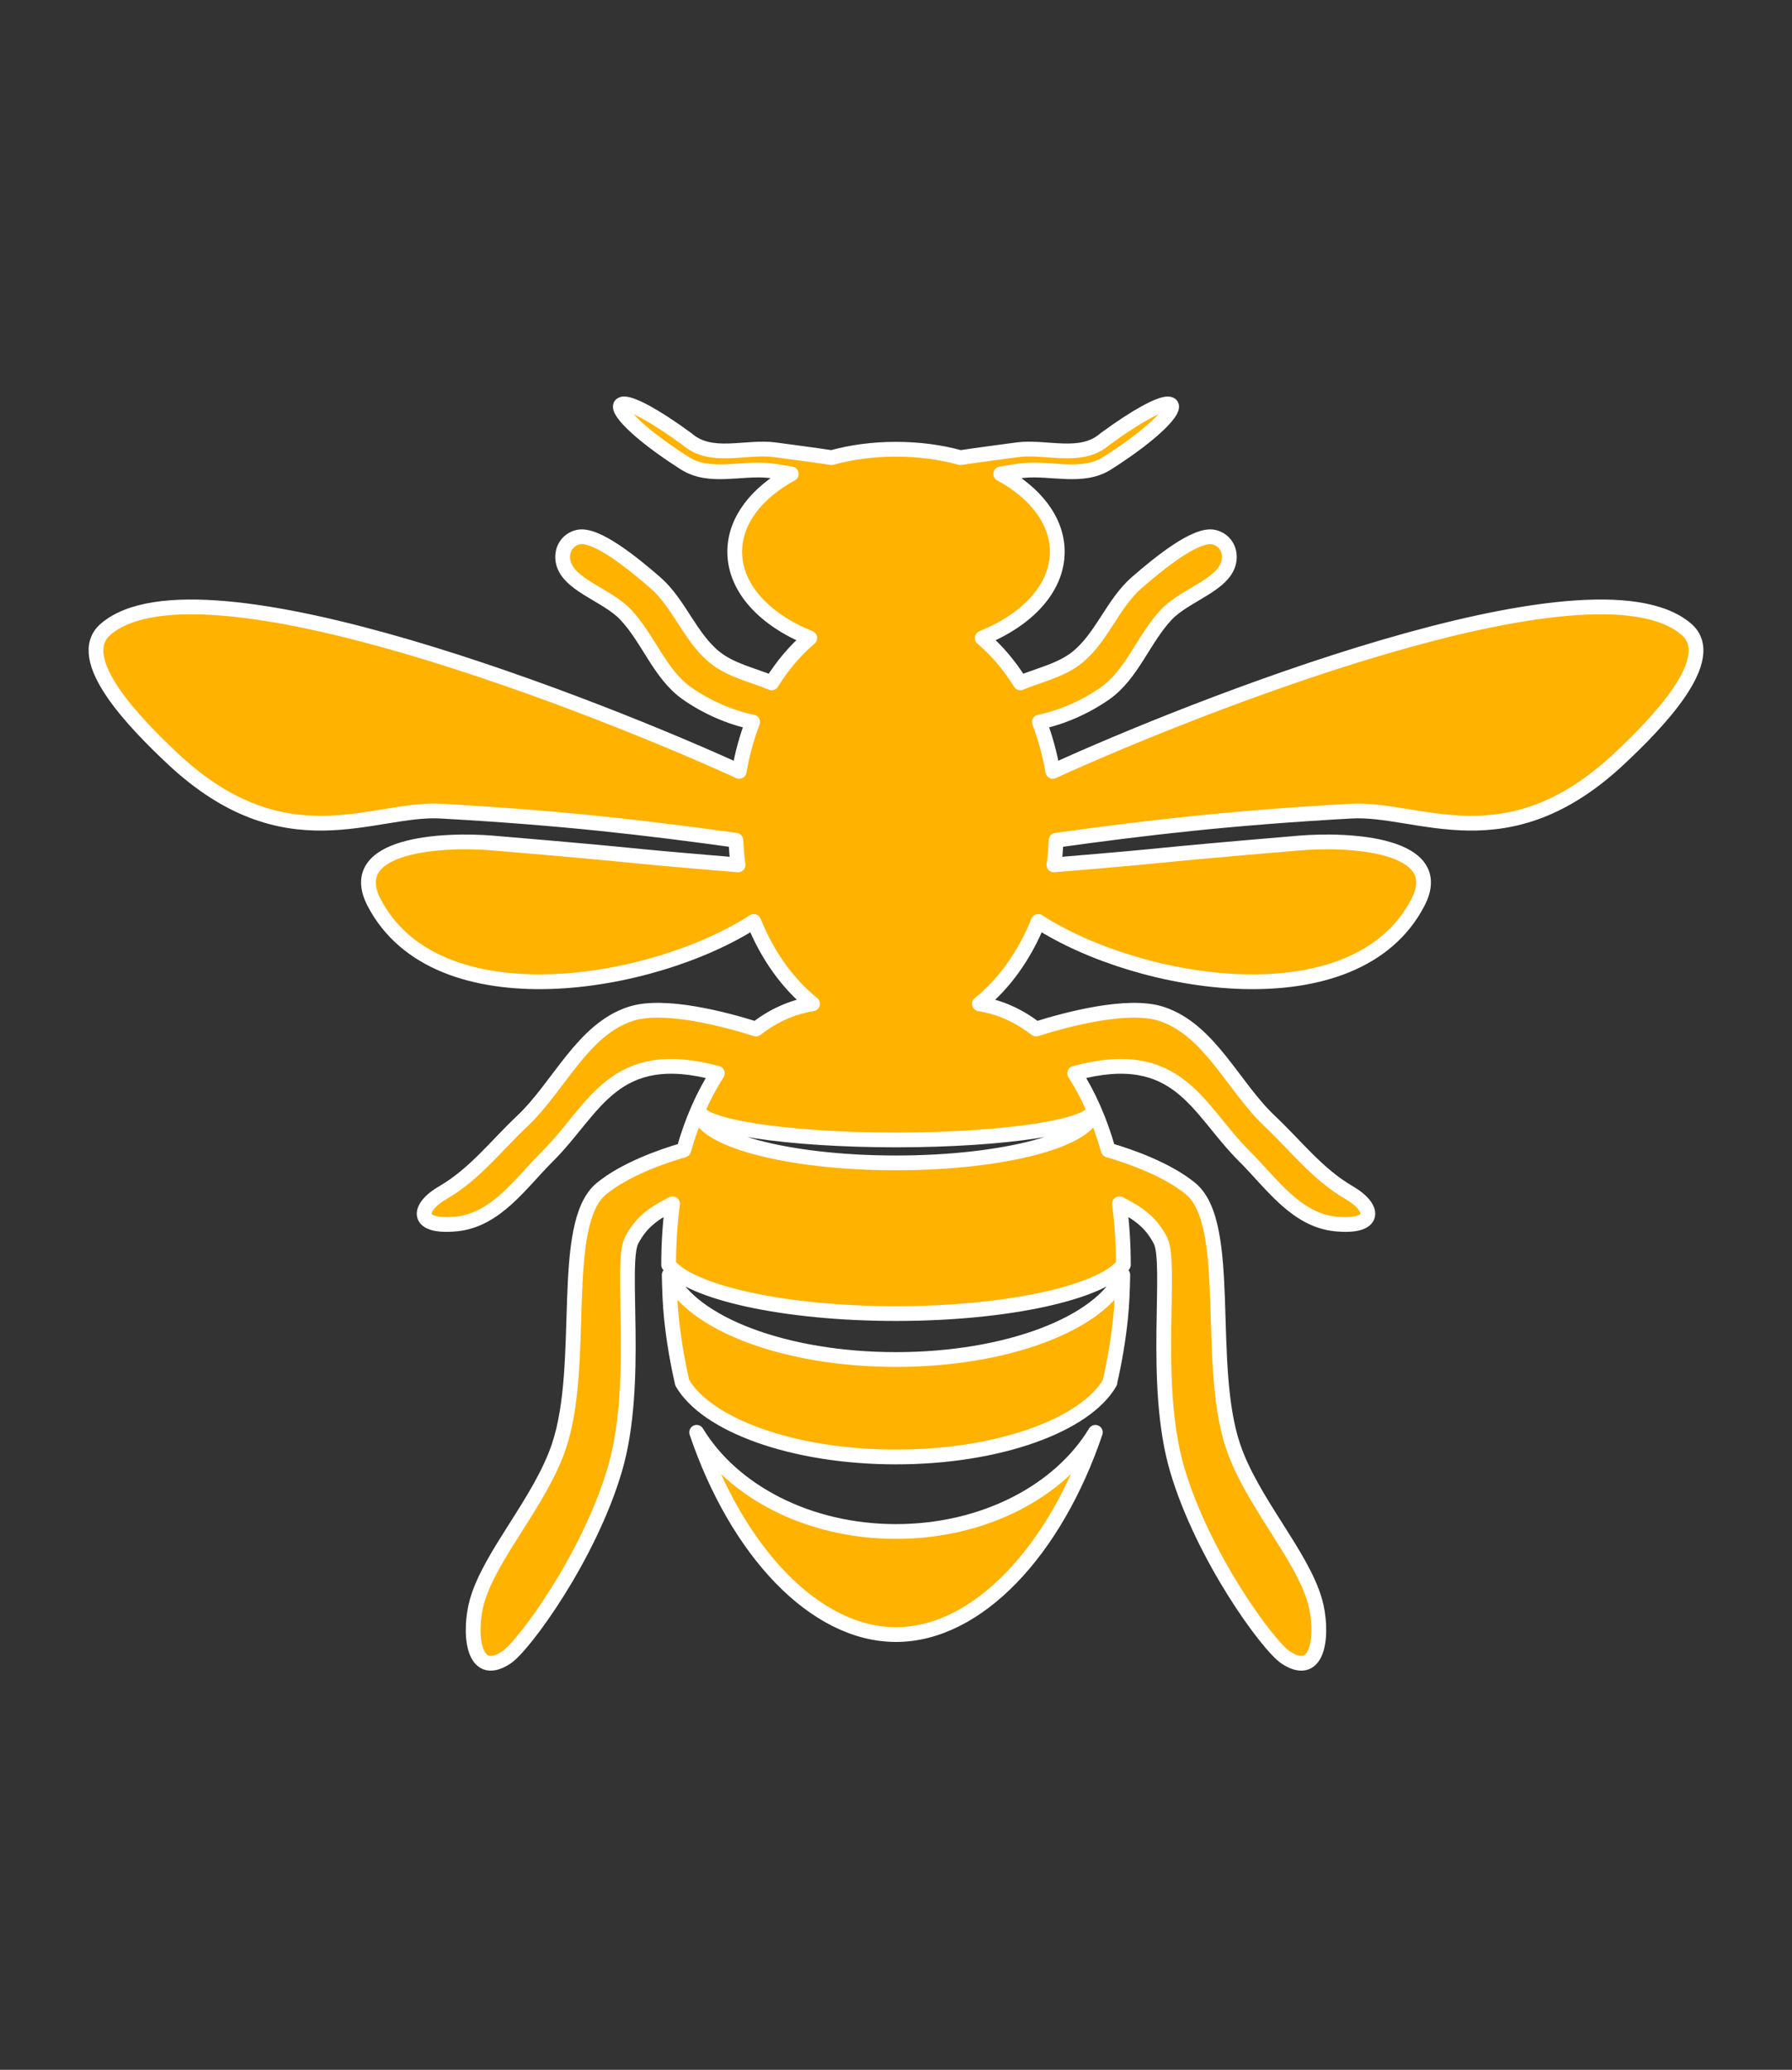 <?xml version="1.0" encoding="UTF-8" standalone="no"?>
<!-- Created with Inkscape (http://www.inkscape.org/) -->

<svg
   xmlns:osb="http://www.openswatchbook.org/uri/2009/osb"
   xmlns:dc="http://purl.org/dc/elements/1.1/"
   xmlns:cc="http://creativecommons.org/ns#"
   xmlns:rdf="http://www.w3.org/1999/02/22-rdf-syntax-ns#"
   xmlns:svg="http://www.w3.org/2000/svg"
   xmlns="http://www.w3.org/2000/svg"
   xmlns:xlink="http://www.w3.org/1999/xlink"
   xmlns:sodipodi="http://sodipodi.sourceforge.net/DTD/sodipodi-0.dtd"
   xmlns:inkscape="http://www.inkscape.org/namespaces/inkscape"
   width="100"
   height="115.47"
   id="svg2"
   version="1.1"
   inkscape:version="0.48.5 r10040"
   sodipodi:docname="bee_black.svg">
  <rect width="100%" height="100%" fill="#333333" stroke="none"/>
  <defs
     id="defs4">
    <inkscape:path-effect
       effect="skeletal"
       id="path-effect13681"
       is_visible="true"
       pattern="M 0,5 C 0,2.24 2.24,0 5,0 7.76,0 10,2.24 10,5 10,7.76 7.76,10 5,10 2.24,10 0,7.76 0,5 z"
       copytype="single_stretched"
       prop_scale="1"
       scale_y_rel="false"
       spacing="0"
       normal_offset="0"
       tang_offset="0"
       prop_units="false"
       vertical_pattern="false"
       fuse_tolerance="0" />
    <inkscape:path-effect
       effect="skeletal"
       id="path-effect12794"
       is_visible="true"
       pattern="M 0,5 C 0,2.24 2.24,0 5,0 7.76,0 10,2.24 10,5 10,7.76 7.76,10 5,10 2.24,10 0,7.76 0,5 z"
       copytype="single_stretched"
       prop_scale="1"
       scale_y_rel="false"
       spacing="0"
       normal_offset="0"
       tang_offset="0"
       prop_units="false"
       vertical_pattern="false"
       fuse_tolerance="0" />
    <inkscape:path-effect
       effect="skeletal"
       id="path-effect12777"
       is_visible="true"
       pattern="M 0,5 C 0,2.24 2.24,0 5,0 7.76,0 10,2.24 10,5 10,7.76 7.76,10 5,10 2.24,10 0,7.76 0,5 z"
       copytype="single_stretched"
       prop_scale="1"
       scale_y_rel="false"
       spacing="0"
       normal_offset="0"
       tang_offset="0"
       prop_units="false"
       vertical_pattern="false"
       fuse_tolerance="0" />
    <inkscape:path-effect
       effect="skeletal"
       id="path-effect12773"
       is_visible="true"
       pattern="M 0,5 C 0,2.24 2.24,0 5,0 7.76,0 10,2.24 10,5 10,7.76 7.76,10 5,10 2.24,10 0,7.76 0,5 z"
       copytype="single_stretched"
       prop_scale="1"
       scale_y_rel="false"
       spacing="0"
       normal_offset="0"
       tang_offset="0"
       prop_units="false"
       vertical_pattern="false"
       fuse_tolerance="0" />
    <inkscape:path-effect
       effect="skeletal"
       id="path-effect12767"
       is_visible="true"
       pattern="M 0,5 C 0,2.24 2.24,0 5,0 7.76,0 10,2.24 10,5 10,7.76 7.76,10 5,10 2.24,10 0,7.76 0,5 z"
       copytype="single_stretched"
       prop_scale="1"
       scale_y_rel="false"
       spacing="0"
       normal_offset="0"
       tang_offset="0"
       prop_units="false"
       vertical_pattern="false"
       fuse_tolerance="0" />
    <inkscape:path-effect
       effect="skeletal"
       id="path-effect10911"
       is_visible="true"
       pattern="M 0,5 C 0,2.24 2.24,0 5,0 7.76,0 10,2.24 10,5 10,7.76 7.76,10 5,10 2.24,10 0,7.76 0,5 z"
       copytype="single_stretched"
       prop_scale="1"
       scale_y_rel="false"
       spacing="0"
       normal_offset="0"
       tang_offset="0"
       prop_units="false"
       vertical_pattern="false"
       fuse_tolerance="0" />
    <inkscape:path-effect
       effect="spiro"
       id="path-effect10909"
       is_visible="true" />
    <inkscape:path-effect
       effect="spiro"
       id="path-effect10905"
       is_visible="true" />
    <linearGradient
       id="linearGradient6309">
      <stop
         style="stop-color:#00ff00;stop-opacity:1;"
         offset="0"
         id="stop6311" />
      <stop
         style="stop-color:#00ff00;stop-opacity:0;"
         offset="1"
         id="stop6313" />
    </linearGradient>
    <linearGradient
       id="linearGradient6303"
       osb:paint="solid"
       gradientTransform="matrix(-1.081,0,0,0.638,111.251,4795.684)">
      <stop
         style="stop-color:#ffffff;stop-opacity:1;"
         offset="0"
         id="stop6305" />
    </linearGradient>
    <linearGradient
       inkscape:collect="always"
       xlink:href="#linearGradient6309"
       id="linearGradient6315"
       x1="16.018"
       y1="14.8"
       x2="53.446"
       y2="14.8"
       gradientUnits="userSpaceOnUse" />
    <linearGradient
       inkscape:collect="always"
       xlink:href="#linearGradient6309"
       id="linearGradient6327"
       gradientUnits="userSpaceOnUse"
       x1="16.018"
       y1="14.8"
       x2="53.446"
       y2="14.8" />
  </defs>
  <sodipodi:namedview
     id="base"
     pagecolor="#ffffff"
     bordercolor="#666666"
     borderopacity="1.0"
     inkscape:pageopacity="0.0"
     inkscape:pageshadow="2"
     inkscape:zoom="5.6568543"
     inkscape:cx="0.44743978"
     inkscape:cy="64.709012"
     inkscape:document-units="px"
     inkscape:current-layer="layer1"
     showgrid="false"
     showguides="true"
     inkscape:guide-bbox="true"
     inkscape:window-width="1920"
     inkscape:window-height="1028"
     inkscape:window-x="-8"
     inkscape:window-y="-8"
     inkscape:window-maximized="1">
    <sodipodi:guide
       orientation="-0.5,0.866"
       position="50,0"
       id="guide2985" />
    <sodipodi:guide
       orientation="0.5,0.866"
       position="50,0"
       id="guide10861" />
    <sodipodi:guide
       orientation="-0.5,0.866"
       position="50,115.47"
       id="guide10863" />
    <sodipodi:guide
       orientation="0.5,0.866"
       position="50,115.47"
       id="guide10865" />
    <sodipodi:guide
       orientation="1,0"
       position="50,0"
       id="guide10889" />
    <sodipodi:guide
       orientation="0,1"
       position="-50,57.735"
       id="guide10891" />
  </sodipodi:namedview>
  <g
     inkscape:label="Layer 1"
     inkscape:groupmode="layer"
     id="layer1"
     transform="translate(0,-1989.254)">
    <path
       style="fill:#ffb200;fill-opacity:1;stroke:url(#linearGradient6303);stroke-width:0.824;stroke-linecap:butt;stroke-linejoin:round;stroke-miterlimit:4;stroke-opacity:1;stroke-dasharray:none;stroke-dashoffset:0"
       d="M 34.844 22.531 C 34.777 22.528 34.725 22.543 34.688 22.562 C 34.303 22.762 35.465 24.092 38.219 25.844 C 39.59 26.717 41.346 26.088 42.906 26.25 C 43.313 26.292 43.737 26.366 44.156 26.438 C 42.228 27.486 41 29.043 41 30.781 C 41 32.812 42.674 34.58 45.188 35.594 C 44.382 36.276 43.667 37.116 43.062 38.094 C 41.995 37.652 40.805 37.403 39.906 36.688 C 38.508 35.574 37.912 33.672 36.562 32.5 C 35.303 31.407 33.234 29.723 32.25 29.969 C 31.671 30.113 31.342 30.626 31.406 31.219 C 31.557 32.6 33.834 33.148 34.906 34.281 C 36.186 35.633 36.818 37.62 38.344 38.688 C 39.398 39.425 40.723 40.023 42 40.281 C 41.671 41.142 41.416 42.066 41.25 43.031 C 33.758 39.604 11.209 30.586 5.906 35.094 C 3.974 36.736 7.598 40.409 9.625 42.312 C 15.932 48.235 20.81 45.039 24.594 45.25 C 31.392 45.629 36.012 46.177 41.062 46.875 C 41.095 47.342 41.116 47.8 41.188 48.25 C 33.27 47.592 37.258 47.857 27.5 47.031 C 24.715 46.796 19.186 47.086 20.875 50.344 C 24.358 57.063 36.419 55.053 42.062 51.406 C 42.825 53.308 43.966 54.885 45.344 56 C 44.202 56.183 43.134 56.664 42.188 57.406 C 40.512 56.879 37.068 55.946 35.188 56.562 C 32.487 57.447 31.194 60.614 29.125 62.562 C 27.687 63.917 26.473 65.516 24.719 66.531 C 23.257 67.378 23.16 68.509 25.469 68.281 C 27.689 68.062 29.061 65.992 30.562 64.5 C 33.2 61.881 34.213 58.3 40.031 59.875 C 39.253 61.085 38.612 62.529 38.156 64.156 C 36.881 64.525 34.852 65.253 33.562 66.312 C 31.158 68.288 32.741 76.082 31.188 80.688 C 30.146 83.774 27.369 86.719 26.625 89.312 C 26.159 90.936 26.311 93.742 28.25 92.469 C 29.234 91.822 32.876 86.857 34.312 81.969 C 35.721 77.174 34.571 70.47 35.25 69.188 C 35.755 68.235 36.402 67.716 37.531 67.156 C 37.388 68.24 37.312 69.387 37.312 70.562 C 38.521 72.098 43.748 73.281 50 73.281 C 56.252 73.281 61.479 72.098 62.688 70.562 C 62.688 69.388 62.612 68.24 62.469 67.156 C 63.598 67.716 64.245 68.235 64.75 69.188 C 65.429 70.47 64.279 77.174 65.688 81.969 C 67.124 86.857 70.766 91.822 71.75 92.469 C 73.689 93.743 73.841 90.936 73.375 89.312 C 72.631 86.719 69.854 83.774 68.812 80.688 C 67.259 76.082 68.842 68.288 66.438 66.312 C 65.148 65.253 63.119 64.525 61.844 64.156 C 61.388 62.529 60.747 61.086 59.969 59.875 C 65.787 58.3 66.8 61.881 69.438 64.5 C 70.939 65.992 72.311 68.062 74.531 68.281 C 76.84 68.509 76.743 67.378 75.281 66.531 C 73.527 65.516 72.313 63.917 70.875 62.562 C 68.806 60.614 67.513 57.447 64.812 56.562 C 62.932 55.947 59.488 56.879 57.812 57.406 C 56.866 56.664 55.798 56.183 54.656 56 C 56.034 54.885 57.175 53.308 57.938 51.406 C 63.581 55.054 75.642 57.063 79.125 50.344 C 80.814 47.085 75.285 46.796 72.5 47.031 C 62.742 47.857 66.73 47.592 58.812 48.25 C 58.884 47.8 58.905 47.342 58.938 46.875 C 63.988 46.177 68.608 45.629 75.406 45.25 C 79.19 45.039 84.068 48.235 90.375 42.312 C 92.402 40.409 96.026 36.737 94.094 35.094 C 88.791 30.586 66.242 39.604 58.75 43.031 C 58.584 42.066 58.329 41.142 58 40.281 C 59.277 40.023 60.602 39.425 61.656 38.688 C 63.182 37.62 63.814 35.633 65.094 34.281 C 66.166 33.148 68.443 32.6 68.594 31.219 C 68.658 30.626 68.329 30.113 67.75 29.969 C 66.766 29.723 64.697 31.407 63.438 32.5 C 62.088 33.672 61.492 35.574 60.094 36.688 C 59.195 37.403 58.005 37.652 56.938 38.094 C 56.333 37.116 55.618 36.276 54.812 35.594 C 57.326 34.58 59 32.812 59 30.781 C 59 29.043 57.772 27.486 55.844 26.438 C 56.263 26.366 56.687 26.292 57.094 26.25 C 58.654 26.088 60.41 26.717 61.781 25.844 C 64.535 24.092 65.697 22.762 65.312 22.562 C 65.275 22.544 65.223 22.531 65.156 22.531 C 64.691 22.551 63.517 23.137 61.656 24.5 C 60.307 25.672 58.377 24.87 56.75 25.094 C 55.645 25.246 54.672 25.366 53.594 25.531 C 52.491 25.225 51.28 25.062 50 25.062 C 48.72 25.062 47.509 25.225 46.406 25.531 C 45.328 25.366 44.355 25.245 43.25 25.094 C 41.623 24.87 39.693 25.672 38.344 24.5 C 36.483 23.137 35.309 22.551 34.844 22.531 z M 38.969 61.906 C 38.969 62.83 43.914 63.594 50 63.594 C 56.086 63.594 61.031 62.83 61.031 61.906 C 61.031 63.545 56.086 64.875 50 64.875 C 43.914 64.875 38.969 63.545 38.969 61.906 z M 37.344 71.125 C 37.36 71.916 37.384 72.71 37.469 73.531 C 37.594 74.749 37.801 75.945 38.062 77.094 C 38.067 77.102 38.058 77.117 38.062 77.125 C 39.417 79.494 44.247 81.281 50 81.281 C 55.753 81.281 60.583 79.494 61.938 77.125 C 61.942 77.117 61.933 77.104 61.938 77.094 C 62.199 75.945 62.406 74.749 62.531 73.531 C 62.616 72.71 62.64 71.916 62.656 71.125 C 61.415 73.821 56.223 75.844 50 75.844 C 43.777 75.844 38.585 73.821 37.344 71.125 z M 38.875 79.906 C 41.106 86.501 45.445 91.188 50 91.188 C 54.555 91.188 58.894 86.501 61.125 79.906 C 59.148 83.177 54.917 85.438 50 85.438 C 45.083 85.438 40.852 83.177 38.875 79.906 z "
       transform="translate(0,1989.254)"
       id="path10885" />
  </g>
</svg>
